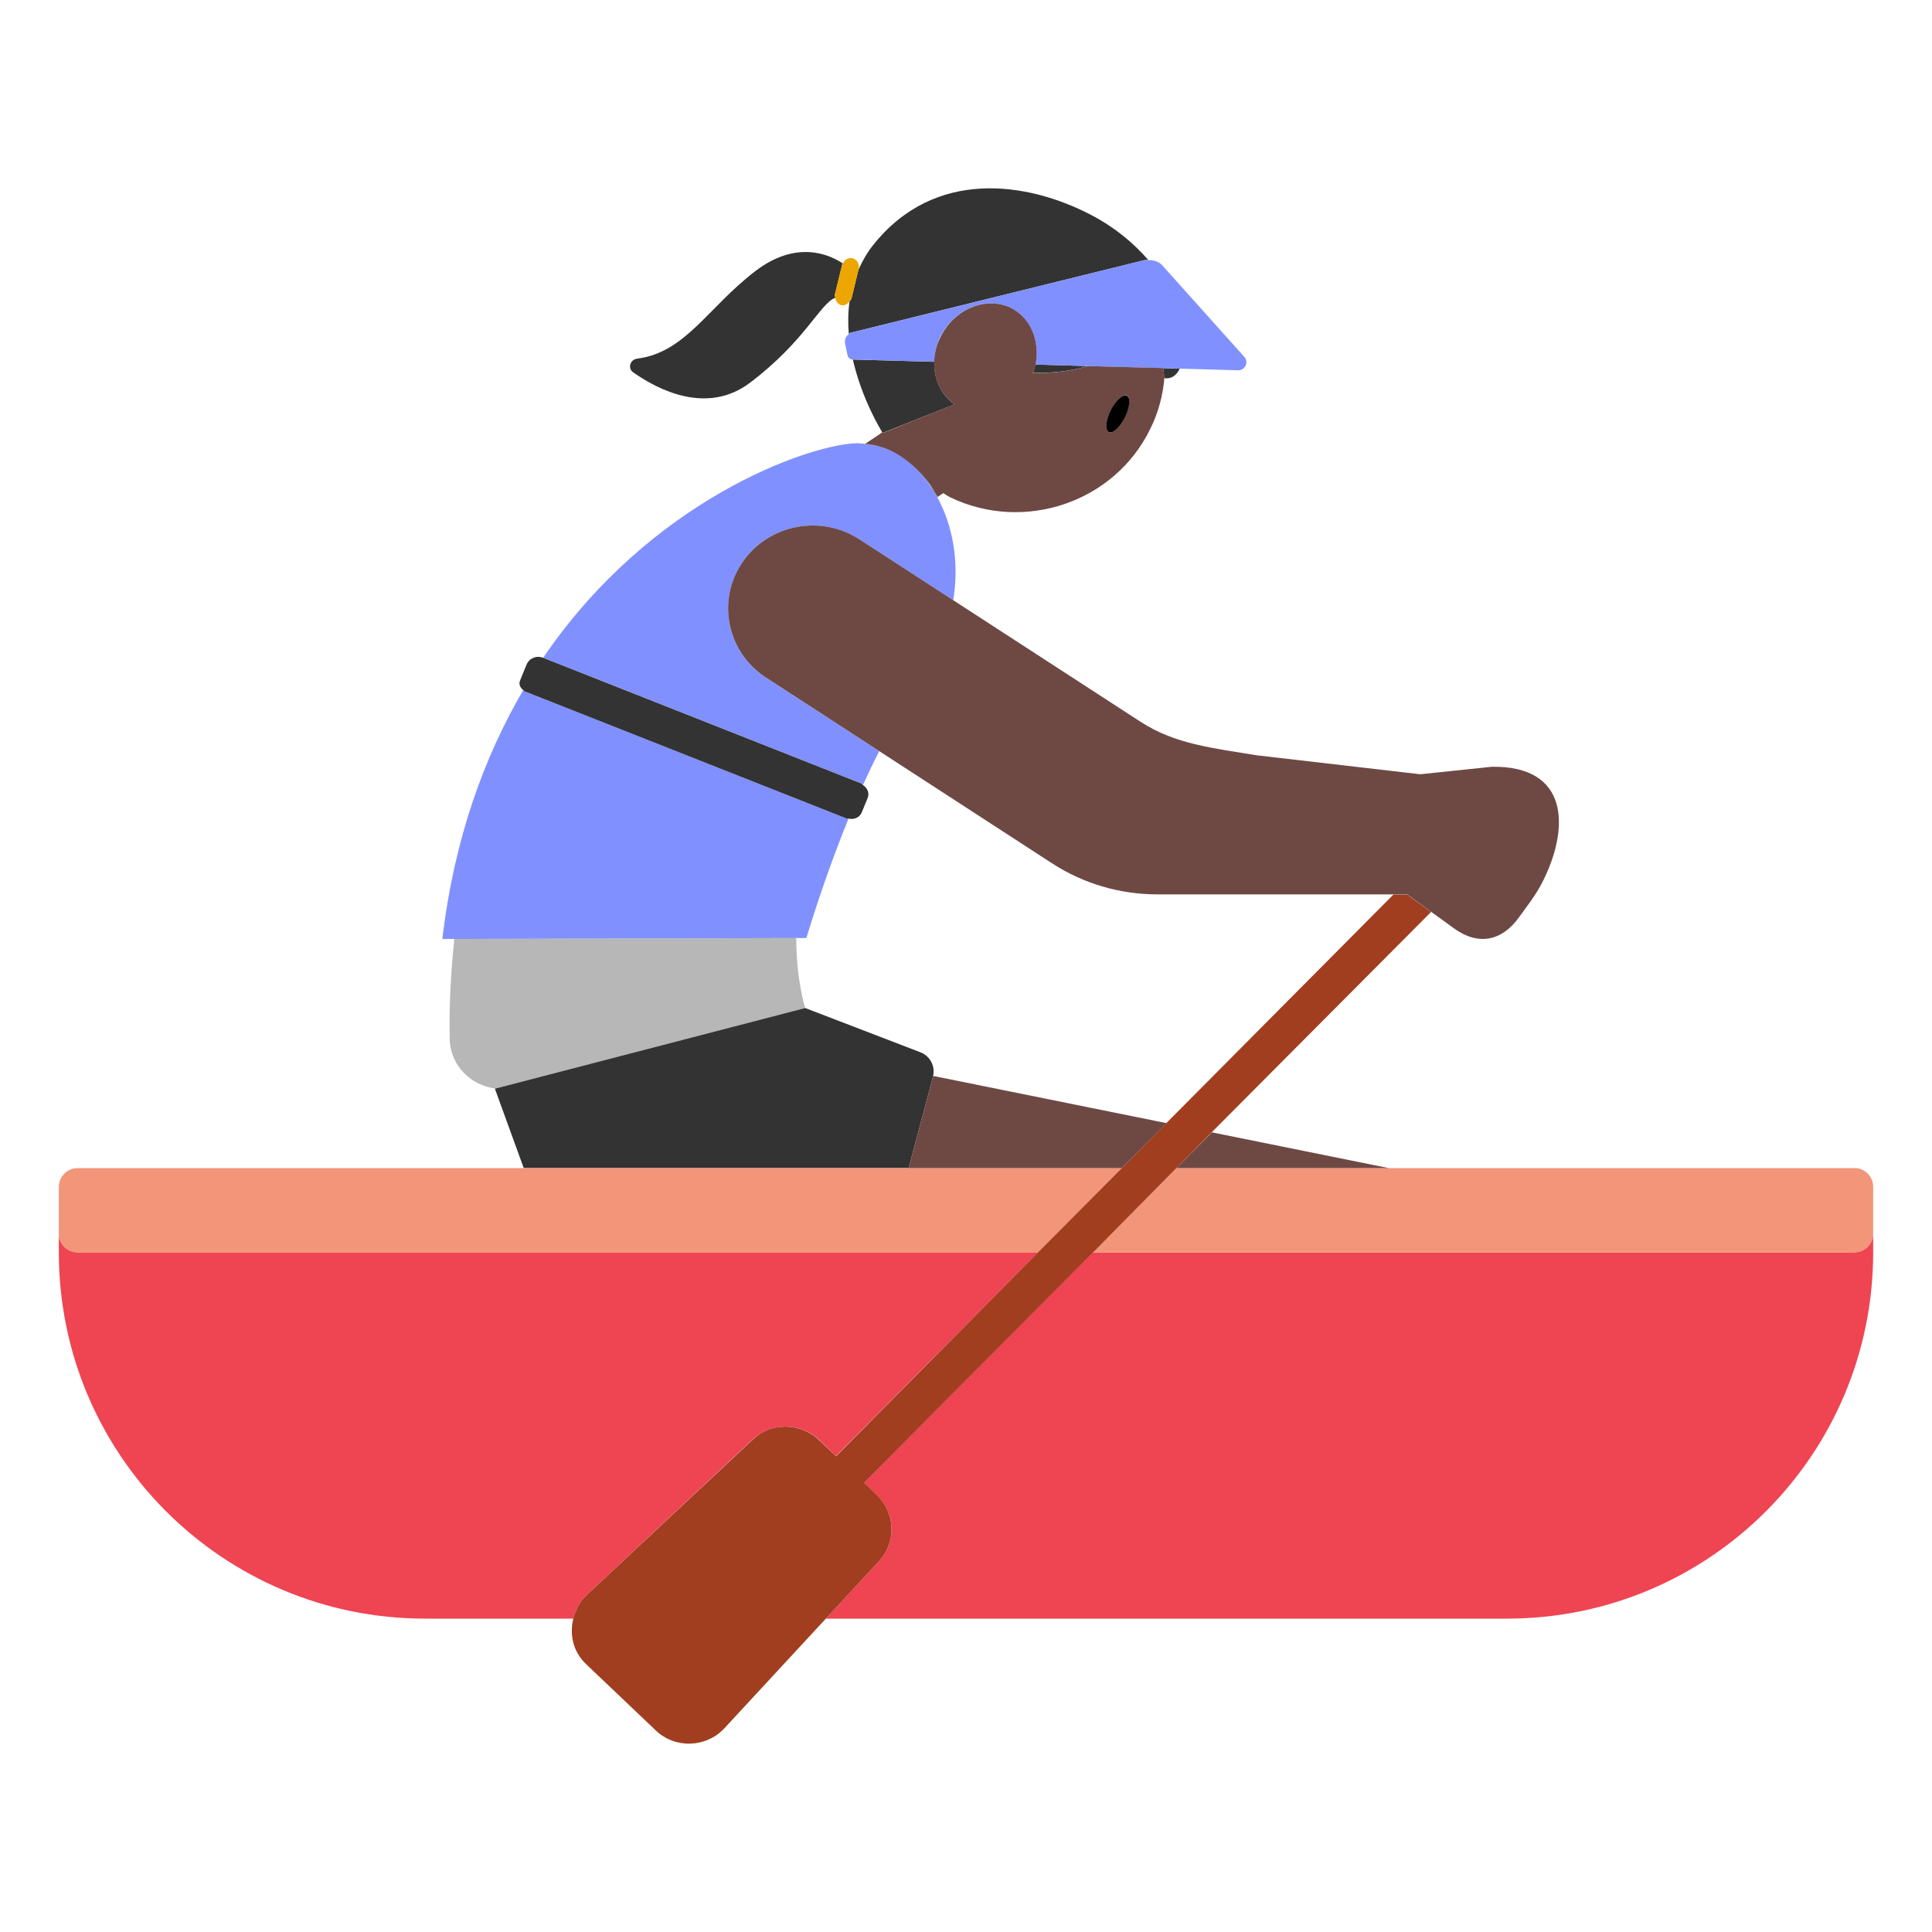<?xml version="1.0" encoding="UTF-8"?><svg id="Layer_1" xmlns="http://www.w3.org/2000/svg" viewBox="0 0 40 40"><g><path d="M16.487,19.421l-7.081,.019c-.067,.654-.11,1.334-.096,2.069,.011,.549,.438,.968,.952,1.028l6.409-1.666s-.185-.563-.185-1.45Z" style="fill:#b7b7b7;"/><g><path d="M16.695,19.421c.225-.737,.519-1.608,.873-2.473-.011-.002-.021,.004-.031,0l-6.674-2.636c-.013-.005-.017-.019-.028-.027-.803,1.371-1.429,3.062-1.677,5.156l.249-.001,7.081-.019,.208-.001Z" style="fill:#8091ff;"/><path d="M17.835,16.221c.015,.006,.019,.022,.032,.031,.108-.238,.219-.472,.336-.7l-2.343-1.521c-.806-.523-1.028-1.589-.495-2.38,.533-.791,1.619-1.009,2.426-.485l1.945,1.262c.131-.812-.017-1.558-.329-2.133-.047-.087-.097-.171-.151-.25-.191-.276-.424-.499-.684-.648-.206-.118-.428-.187-.659-.208-.067-.006-.134-.015-.203-.012-.995,.045-4.239,1.169-6.464,4.441l6.589,2.603Z" style="fill:#8091ff;"/></g><path d="M17.536,16.948c.01,.004,.021-.003,.031-0,.112,.027,.23-.02,.274-.127l.123-.3c.042-.103-.007-.209-.098-.268-.013-.008-.017-.025-.032-.031l-6.589-2.603-.004-.001c-.134-.053-.286,.011-.339,.142l-.136,.332c-.03,.074,.005,.15,.068,.194,.011,.008,.015,.022,.028,.027l6.674,2.636Z" style="fill:#333;"/><path d="M18.812,24.184l.505-1.894,0-.006c.052-.207-.059-.42-.262-.498l-2.384-.916-6.409,1.666-.016,.004,.597,1.643h7.967Z" style="fill:#333;"/><g><path d="M15.575,29.809c.388-.364,1.001-.362,1.386,.006l.346,.331,4.188-4.219H1.606c-.214,0-.388-.174-.388-.388v.39c0,4.188,3.395,7.583,7.583,7.583h3.072c.044-.174,.119-.342,.261-.476l3.442-3.228Z" style="fill:#ef4452;"/><path d="M38.394,25.928h-15.769l-4.738,4.773,.27,.259c.385,.368,.404,.969,.043,1.359l-1.102,1.193h14.101c4.188,0,7.583-3.395,7.583-7.583v-.39c0,.214-.174,.388-.388,.388Z" style="fill:#ef4452;"/></g><g><path d="M38.394,24.184h-14.038l-1.731,1.743h15.769c.214,0,.388-.174,.388-.388v-.968c0-.214-.174-.388-.388-.388Z" style="fill:#f29579;"/><path d="M1.606,25.928H21.495l1.731-1.743H1.606c-.214,0-.388,.174-.388,.388v.968c0,.214,.174,.388,.388,.388Z" style="fill:#f29579;"/></g><path d="M29.63,18.88l-4.54,4.56-.73,.74-1.73,1.75-4.74,4.77,.27,.26c.38,.37,.4,.97,.04,1.36l-1.1,1.19-2.1,2.27c-.38,.41-1.03,.43-1.43,.04l-1.44-1.37c-.27-.26-.34-.61-.26-.94,.05-.17,.12-.34,.26-.47l3.45-3.23c.38-.37,1-.36,1.38,.01l.35,.33,4.18-4.22,1.74-1.75,.92-.93,4.7-4.73h.28l.5,.36Z" style="fill:#a13e20;"/><g><path d="M23.701,5.384c.025-.006,.05,.003,.075,.002-.295-.343-.685-.674-1.186-.936-1.319-.689-3.242-.976-4.514,.626-.131,.165-.226,.338-.304,.513l-.145,.596c-.006,.023-.025,.034-.038,.052-.032,.23-.035,.459-.015,.682,.013-.008,.017-.025,.034-.029l6.093-1.506Z" style="fill:#333;"/><path d="M18.285,8.958l1.477-.586c-.278-.198-.431-.522-.418-.881l-1.687-.047c.187,.818,.575,1.451,.611,1.508l.007,.01,.01-.004Z" style="fill:#333;"/><path d="M24.081,7.623l.024,.176,.004,.031c.145,.019,.248-.055,.316-.197l-.345-.01Z" style="fill:#333;"/><path d="M21.411,7.717c.424,.012,.796-.048,1.12-.138l-1.095-.031c-.012,.06-.03,.12-.051,.179l.027-.011Z" style="fill:#333;"/><path d="M17.436,5.478c.002-.01,.012-.013,.016-.022-.272-.182-.956-.499-1.815,.158-.987,.755-1.442,1.684-2.448,1.812-.144,.019-.199,.2-.079,.284,.519,.364,1.53,.884,2.418,.214,1.148-.867,1.452-1.647,1.768-1.759-.003-.023-.016-.043-.01-.067l.151-.62Z" style="fill:#333;"/></g><path d="M17.773,5.589l.006-.024c.023-.096-.034-.194-.129-.218-.085-.021-.165,.03-.198,.109-.004,.009-.014,.012-.016,.022l-.151,.62c-.006,.024,.007,.044,.01,.067,.01,.07,.048,.133,.119,.151,.072,.018,.135-.021,.176-.079,.013-.018,.033-.03,.038-.052l.145-.596Z" style="fill:#eda600;"/><path d="M19.344,7.49c.006-.171,.038-.345,.121-.514,.285-.579,.937-.848,1.456-.602,.425,.202,.612,.687,.514,1.174l1.095,.031,1.55,.043,.345,.01,1.209,.034c.146,.004,.225-.17,.127-.279l-1.694-1.89c-.075-.084-.182-.115-.291-.111-.025,.001-.05-.008-.075-.002l-6.093,1.506c-.017,.004-.021,.021-.034,.029-.063,.04-.093,.115-.077,.197l.049,.232c.012,.058,.054,.094,.102,.095l.009,0,1.687,.047Z" style="fill:#8091ff;"/><g><polygon points="28.75 24.184 25.092 23.444 24.356 24.184 28.75 24.184" style="fill:#6e4944;"/><g><polygon points="19.321 22.276 19.318 22.285 19.317 22.29 18.812 24.184 23.226 24.184 24.15 23.253 19.321 22.276" style="fill:#6e4944;"/><path d="M17.791,11.165c-.806-.523-1.892-.306-2.426,.485-.533,.791-.312,1.857,.495,2.38l2.343,1.521,3.58,2.324c.645,.419,1.402,.642,2.176,.642h5.173l.494,.358,.473,.343c.505,.366,.995,.272,1.355-.233,.129-.181,.339-.443,.48-.721,.577-1.137,.544-2.414-1.047-2.389l-1.483,.155-3.397-.394c-.909-.15-1.683-.231-2.391-.691l-3.881-2.519-1.945-1.262Z" style="fill:#6e4944;"/><path d="M24.08,7.62l-1.55-.04c-.32,.09-.69,.15-1.12,.14l-.03,.01c.03-.06,.04-.12,.06-.18,.09-.49-.09-.97-.52-1.18-.52-.24-1.17,.03-1.45,.61-.09,.17-.12,.34-.13,.51-.01,.36,.14,.68,.42,.88l-1.47,.59h-.01l-.01-.01-.36,.24c.23,.02,.46,.09,.66,.21,.26,.15,.49,.37,.69,.64,.05,.08,.1,.17,.15,.25l.12-.08c.05,.03,.09,.06,.15,.09,1.53,.73,3.39,.1,4.13-1.41,.18-.36,.27-.72,.3-1.09l-.03-.18Zm-.79,1.02c-.1,.21-.25,.34-.33,.31-.08-.04-.07-.24,.04-.45,.1-.21,.25-.35,.33-.31,.08,.04,.06,.24-.04,.45Z" style="fill:#6e4944;"/></g></g><path d="M22.995,8.499c-.103,.208-.119,.408-.037,.447,.082,.039,.232-.098,.334-.306s.119-.408,.037-.447c-.082-.039-.232,.098-.334,.306Z"/></g><rect width="40" height="40" style="fill:none;"/></svg>